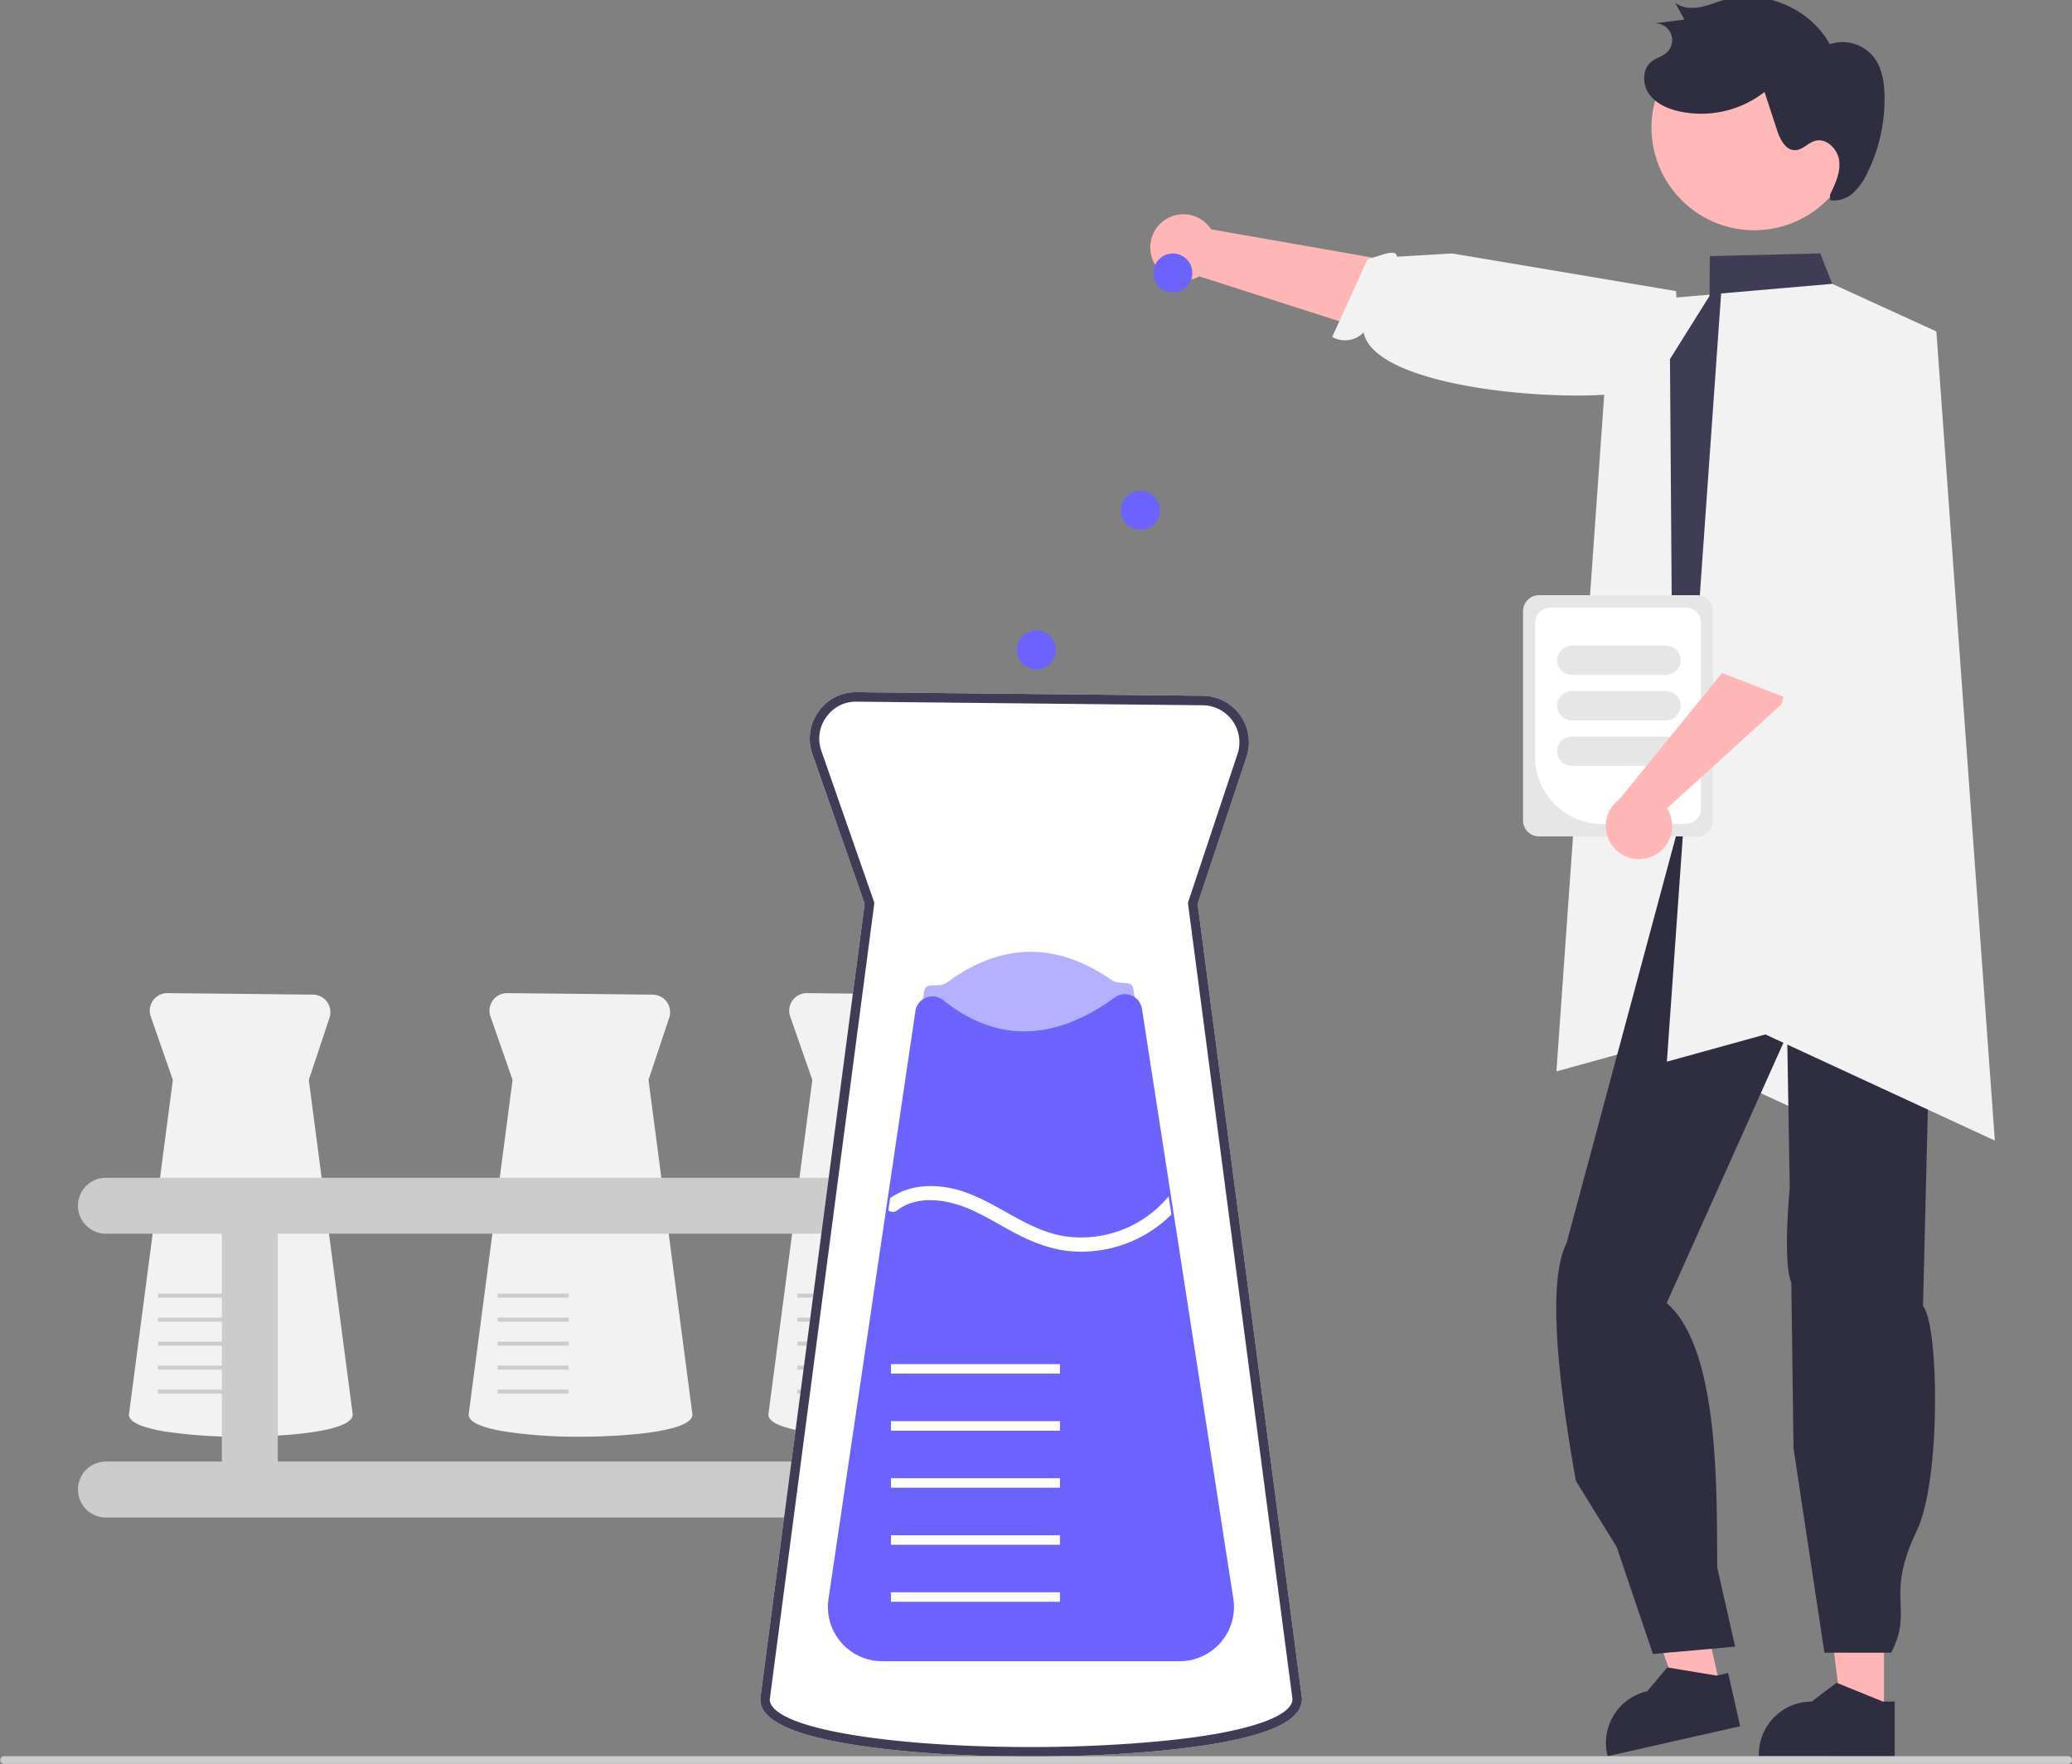 <svg width="637.748" height="542.828" xmlns="http://www.w3.org/2000/svg" data-name="Layer 1">

 <rect width="100%" height="100%" fill="#808080" stroke="none"/>

 <g>
  <title>Layer 1</title>
  <path id="svg_1" fill="#ffb6b6" d="m354.641,79.54a10.132,10.132 0 0 0 14.526,5.511l87.876,28.188l29.084,-22.818l-113.349,-19.847a10.187,10.187 0 0 0 -18.138,8.966z"/>
  <path id="svg_2" fill="#f2f2f2" d="m517.406,117.209s-0.796,-1.953 -11.311,2.296c-13.052,5.274 -82.537,1.748 -86.388,-17.198a7.96,7.96 0 0 1 -9.661,1.375l10.862,-23.842c5.654,-1.807 8.727,-3.145 9.092,-0.842l17,-1l68.85,11.59l1.903,23.766l-0.348,3.854z"/>
  <polygon id="svg_3" fill="#f2f2f2" points="495.753,93.306 529.945,90.346 562,104.999 580,353.999 509.362,321.331 479.055,329.716 495.753,93.306 "/>
  <polygon id="svg_4" fill="#ffb6b6" points="579.874,527.874 566.905,527.873 560.735,477.848 579.876,477.849 579.874,527.874 "/>
  <path id="svg_5" fill="#2f2e41" d="m583.182,540.446l-41.819,-0.002l0,-0.529a16.278,16.278 0 0 1 16.277,-16.277l0.001,0l7.639,-5.795l14.252,5.796l3.651,0l-0.001,16.806z"/>
  <polygon id="svg_6" fill="#ffb6b6" points="529.615,519.701 516.964,522.557 499.926,475.12 518.598,470.904 529.615,519.701 "/>
  <path id="svg_7" fill="#2f2e41" d="m535.611,531.235l-40.792,9.21l-0.117,-0.516a16.278,16.278 0 0 1 12.292,-19.462l0.001,-0l6.175,-7.335l15.179,2.514l3.561,-0.804l3.701,16.394z"/>
  <path id="svg_8" fill="#2f2e41" d="m596.3,222.047c6.081,18.339 5.438,38.246 -1.462,59.612l-2.949,120.293c4.876,5.366 5.621,53.38 -1.889,69.047c-10.03,20.921 -0.806,23.718 -7.896,37.598l-20.564,0l-9.505,-62.881l-0.677,-50.969c-2.731,-6.467 -0.489,-29.225 -0.489,-29.225l-0.79,-47.191l-37.079,82.668c16.799,14.379 15.287,60.826 15.564,81.427l5.508,24.309l-25.31,2.263l-11.169,-32.967l-12.558,-20.315c-6.399,-35.996 -8.297,-62.422 -2.841,-73.216l37.222,-138.486l76.884,-21.967z"/>
  <path id="svg_9" fill="#3f3d56" d="m598.935,215.926l-3.39,-6.78c-4.15,-25.71 -8.25,-49.69 -2.68,-71.26c0.35,-18.83 -5.47,-36.52 -21.63,-46.18l-7.29,-4.36l-3.69,-9.36l-33.98,0.83l-0.1,12.27l-12.17,19.41l0,0.08l0.76,105.62l3.36,10.9l-5.07,12.68l2.69,8.09l66.99,-10.71l7.79,-1.25a13.918,13.918 0 0 0 2.59,-1.13a14.232,14.232 0 0 0 6.22,-6.95c0.07,-0.17 0.13,-0.33 0.19,-0.5a13.934,13.934 0 0 0 0.9,-4.3a14.303,14.303 0 0 0 -1.49,-7.1z"/>
  <path id="svg_10" opacity="0.2" d="m600.425,223.026a13.934,13.934 0 0 1 -0.9,4.3l-6.41,7.45a13.918,13.918 0 0 1 -2.59,1.13l-7.79,1.25l11.27,-21.19l-24.77,-54.23l31.19,61.29z"/>
  <path id="svg_11" fill="#f2f2f2" d="m74.127,442.127a148.84,148.84 0 0 1 -23.52,-1.628c-7.248,-1.226 -10.924,-2.967 -10.924,-5.176l0.003,-0.04l13.522,-102.95l-6.81,-19.522a5.409,5.409 0 0 1 5.163,-7.19l44.784,0.466a5.409,5.409 0 0 1 5.075,7.119l-6.375,19.124l13.522,102.953c0.003,5.411 -21.648,6.844 -34.441,6.844z"/>
  <rect id="svg_12" fill="#ccc" height="1.23" width="21.876" y="427.635" x="48.602"/>
  <rect id="svg_13" fill="#ccc" height="1.23" width="21.876" y="420.254" x="48.602"/>
  <rect id="svg_14" fill="#ccc" height="1.23" width="21.876" y="412.874" x="48.602"/>
  <rect id="svg_15" fill="#ccc" height="1.23" width="21.876" y="405.493" x="48.602"/>
  <rect id="svg_16" fill="#ccc" height="1.23" width="21.876" y="398.112" x="48.602"/>
  <path id="svg_17" fill="#f2f2f2" d="m270.947,442.127a148.84,148.84 0 0 1 -23.52,-1.628c-7.248,-1.226 -10.924,-2.967 -10.924,-5.176l0.003,-0.04l13.522,-102.95l-6.81,-19.522a5.409,5.409 0 0 1 5.163,-7.19l44.784,0.466a5.409,5.409 0 0 1 5.075,7.119l-6.375,19.124l13.522,102.953c0.003,5.411 -21.648,6.844 -34.441,6.844z"/>
  <rect id="svg_18" fill="#ccc" height="1.23" width="21.876" y="427.635" x="245.422"/>
  <rect id="svg_19" fill="#ccc" height="1.23" width="21.876" y="420.254" x="245.422"/>
  <rect id="svg_20" fill="#ccc" height="1.23" width="21.876" y="412.874" x="245.422"/>
  <rect id="svg_21" fill="#ccc" height="1.23" width="21.876" y="405.493" x="245.422"/>
  <rect id="svg_22" fill="#ccc" height="1.23" width="21.876" y="398.112" x="245.422"/>
  <path id="svg_23" fill="#f2f2f2" d="m178.688,442.127a148.84,148.84 0 0 1 -23.52,-1.628c-7.248,-1.226 -10.924,-2.967 -10.924,-5.176l0.003,-0.04l13.522,-102.95l-6.81,-19.522a5.409,5.409 0 0 1 5.163,-7.19l44.784,0.466a5.409,5.409 0 0 1 5.075,7.119l-6.375,19.124l13.522,102.953c0.003,5.411 -21.648,6.844 -34.441,6.844z"/>
  <rect id="svg_24" fill="#ccc" height="1.23" width="21.876" y="427.635" x="153.163"/>
  <rect id="svg_25" fill="#ccc" height="1.23" width="21.876" y="420.254" x="153.163"/>
  <rect id="svg_26" fill="#ccc" height="1.23" width="21.876" y="412.874" x="153.163"/>
  <rect id="svg_27" fill="#ccc" height="1.23" width="21.876" y="405.493" x="153.163"/>
  <rect id="svg_28" fill="#ccc" height="1.23" width="21.876" y="398.112" x="153.163"/>
  <path id="svg_29" fill="#ccc" d="m324.15,449.777l-41.824,0l0,-70.117l41.824,0a8.611,8.611 0 0 0 0,-17.222l-291.539,0a8.611,8.611 0 0 0 0,17.222l35.674,0l0,70.117l-35.674,0a8.611,8.611 0 0 0 0,17.222l291.539,0a8.611,8.611 0 1 0 0,-17.222zm-238.644,0l0,-70.117l179.598,0l0,70.117l-179.598,0z"/>
  <path id="svg_30" fill="#fff" d="m317.377,540.561c-21.392,0 -41.344,-1.383 -56.178,-3.892c-18.3,-3.095 -27.197,-7.594 -27.197,-13.751l0.01,-0.194l32.12,-244.578l-16.081,-46.099a14.157,14.157 0 0 1 1.891,-13.075a13.998,13.998 0 0 1 11.802,-5.968l106.488,1.109a14.325,14.325 0 0 1 13.441,18.855l-15.053,45.161l32.126,244.6l0,0.094c0.004,6.639 -10.068,11.353 -30.79,14.411c-20.357,3.004 -43.551,3.328 -52.578,3.328z"/>
  <path id="svg_31" fill="#3f3d56" d="m317.377,540.561c-21.392,0 -41.344,-1.383 -56.178,-3.892c-18.3,-3.095 -27.197,-7.594 -27.197,-13.751l0.01,-0.194l32.12,-244.578l-16.081,-46.099a14.157,14.157 0 0 1 1.891,-13.075a13.998,13.998 0 0 1 11.802,-5.968l106.488,1.109a14.325,14.325 0 0 1 13.441,18.855l-15.053,45.161l32.126,244.6l0,0.094c0.004,6.639 -10.068,11.353 -30.79,14.411c-20.357,3.004 -43.551,3.328 -52.578,3.328zm-53.927,-324.636a11.127,11.127 0 0 0 -9.131,4.752a11.263,11.263 0 0 0 -1.504,10.404l16.31,46.755l-0.045,0.344l-32.157,244.833c0.006,2.398 3.223,7.128 24.765,10.77c14.678,2.484 34.455,3.852 55.689,3.852c18.665,0 38.16,-1.233 52.15,-3.297c17.872,-2.637 28.167,-6.799 28.291,-11.429l-32.187,-245.068l15.266,-45.8a11.4,11.4 0 0 0 -10.695,-15.004l-106.504,-1.109c-0.083,-0.002 -0.166,-0.003 -0.248,-0.003z"/>
  <path id="svg_32" opacity="0.5" fill="#6c63ff" d="m378.079,492.993l-121.405,0l19.245,-130.138l0.524,-3.587l8.018,-54.177c0.489,-3.305 4.294,-0.738 6.984,-2.719c16.702,-12.3 33.604,-12.656 50.653,-0.801c2.635,1.832 6.276,-0.312 6.767,2.86l8.423,54.341l0.814,5.256l19.977,128.965z"/>
  <path id="svg_33" fill="#6c63ff" d="m363.096,511.216l-91.567,0a16.706,16.706 0 0 1 -16.526,-19.151l26.753,-180.909a5.309,5.309 0 0 1 8.586,-3.347c16.305,13.062 34.075,12.767 52.816,-0.87a5.212,5.212 0 0 1 5.102,-0.594a5.298,5.298 0 0 1 3.226,4.107l28.12,181.5a16.707,16.707 0 0 1 -16.51,19.264l0,0z"/>
  <rect id="svg_34" fill="#fff" height="2.925" width="52.024" y="490.007" x="274.227"/>
  <rect id="svg_35" fill="#fff" height="2.925" width="52.024" y="472.454" x="274.227"/>
  <rect id="svg_36" fill="#fff" height="2.925" width="52.024" y="454.902" x="274.227"/>
  <rect id="svg_37" fill="#fff" height="2.925" width="52.024" y="437.349" x="274.227"/>
  <rect id="svg_38" fill="#fff" height="2.925" width="52.024" y="419.796" x="274.227"/>
  <path id="svg_39" fill="#fff" d="m360.556,373.75a39.42,39.42 0 0 1 -30.936,11.321c-6.465,-0.585 -12.36,-2.999 -18.035,-6.041c-5.865,-3.145 -11.541,-6.904 -18.035,-8.659c-5.69,-1.536 -12.433,-1.741 -17.319,2.062a2.374,2.374 0 0 1 -2.808,0.073l0.556,-3.803c5.441,-3.803 12.053,-4.388 18.533,-3.086c13.047,2.633 22.95,13.428 36.319,14.978a35.034,35.034 0 0 0 30.848,-12.404l0.015,-0.015l0.863,5.573z"/>
  <path id="svg_40" fill="#ccc" d="m637.748,541.638a1.186,1.186 0 0 1 -1.19,1.19l-635.29,0a1.19,1.19 0 0 1 0,-2.38l635.29,0a1.187,1.187 0 0 1 1.19,1.19z"/>
  <polygon id="svg_41" fill="#f2f2f2" points="529.753,90.306 563.945,87.346 596,101.999 614,350.999 543.362,318.331 513.055,326.716 529.753,90.306 "/>
  <circle id="svg_42" fill="#6c63ff" r="6" cy="83.999" cx="361"/>
  <circle id="svg_43" fill="#6c63ff" r="6" cy="156.999" cx="351"/>
  <circle id="svg_44" fill="#6c63ff" r="6" cy="199.999" cx="319"/>
  <path id="svg_45" fill="#e6e6e6" d="m468.786,252.486l0,-64.409a4.923,4.923 0 0 1 4.917,-4.917l48.643,0a4.923,4.923 0 0 1 4.917,4.917l0,64.409a4.923,4.923 0 0 1 -4.917,4.917l-48.643,0a4.923,4.923 0 0 1 -4.917,-4.917z"/>
  <path id="svg_46" fill="#fff" d="m472.517,233.032l0,-41.408a4.61,4.61 0 0 1 4.605,-4.605l41.805,0a4.61,4.61 0 0 1 4.605,4.605l0,57.316a4.61,4.61 0 0 1 -4.605,4.605l-25.897,0a20.536,20.536 0 0 1 -20.513,-20.512z"/>
  <path id="svg_47" fill="#e6e6e6" d="m479.286,203.177a4.505,4.505 0 0 1 4.5,-4.5l29,0a4.5,4.5 0 0 1 0,9l-29,0a4.505,4.505 0 0 1 -4.5,-4.5z"/>
  <path id="svg_48" fill="#e6e6e6" d="m479.286,217.177a4.505,4.505 0 0 1 4.5,-4.5l29,0a4.5,4.5 0 0 1 0,9l-29,0a4.505,4.505 0 0 1 -4.5,-4.5z"/>
  <path id="svg_49" fill="#e6e6e6" d="m479.286,231.177a4.505,4.505 0 0 1 4.5,-4.5l29,0a4.5,4.5 0 0 1 0,9l-29,0a4.505,4.505 0 0 1 -4.5,-4.5z"/>
  <path id="svg_50" fill="#ffb6b6" d="m508.413,263.598a10.132,10.132 0 0 0 4.669,-14.819l35.27,-32.04l12.373,-47.862l-21.959,-1.827l-6.713,37.558l-33.632,41.397a10.187,10.187 0 0 0 9.992,17.593l-0,0z"/>
  <path id="svg_51" fill="#f2f2f2" d="m564.108,125.654s5.352,0.079 2.941,11.161c-1.93,8.872 -9.252,58.797 -15.096,69.966a7.96,7.96 0 0 1 1.928,9.566l-24.426,-9.476c-2.129,-5.541 1.441,-7.264 3.719,-7.761l-0.447,-17.381l3.502,-44.304l24.011,-11.897l3.868,0.126z"/>
  <path id="svg_52" fill="#ffb8b8" d="m571.302,43.636a31.647,31.647 0 0 1 -62.715,-8.536l0.061,-0.449a31.647,31.647 0 0 1 62.644,8.983l0.01,0.001z"/>
  <path id="svg_53" fill="#2f2e41" d="m563.248,59.936c1.625,-3.301 3.295,-6.846 2.838,-10.497s-4.037,-7.141 -7.553,-6.056c-2.102,0.649 -3.692,2.725 -5.889,2.831c-3.024,0.146 -4.758,-3.315 -5.699,-6.192l-3.833,-11.719a31.708,31.708 0 0 1 -26.335,5.951c-3.559,-0.814 -7.155,-2.4 -9.243,-5.396s-2.075,-7.641 0.788,-9.906c1.404,-1.111 3.273,-1.532 4.615,-2.718a5.171,5.171 0 0 0 -4.129,-8.999l9.652,-1.206l-2.876,-5.201c2.072,1.634 4.956,1.853 7.553,1.386s5.043,-1.537 7.583,-2.25c12.196,-3.423 26.37,2.529 32.466,13.633a12.356,12.356 0 0 1 13.472,3.89c2.584,3.279 3.287,7.656 3.387,11.83a51.324,51.324 0 0 1 -5.232,23.775a19.477,19.477 0 0 1 -4.395,6.235a8.797,8.797 0 0 1 -7.061,2.309"/>
 </g>
</svg>